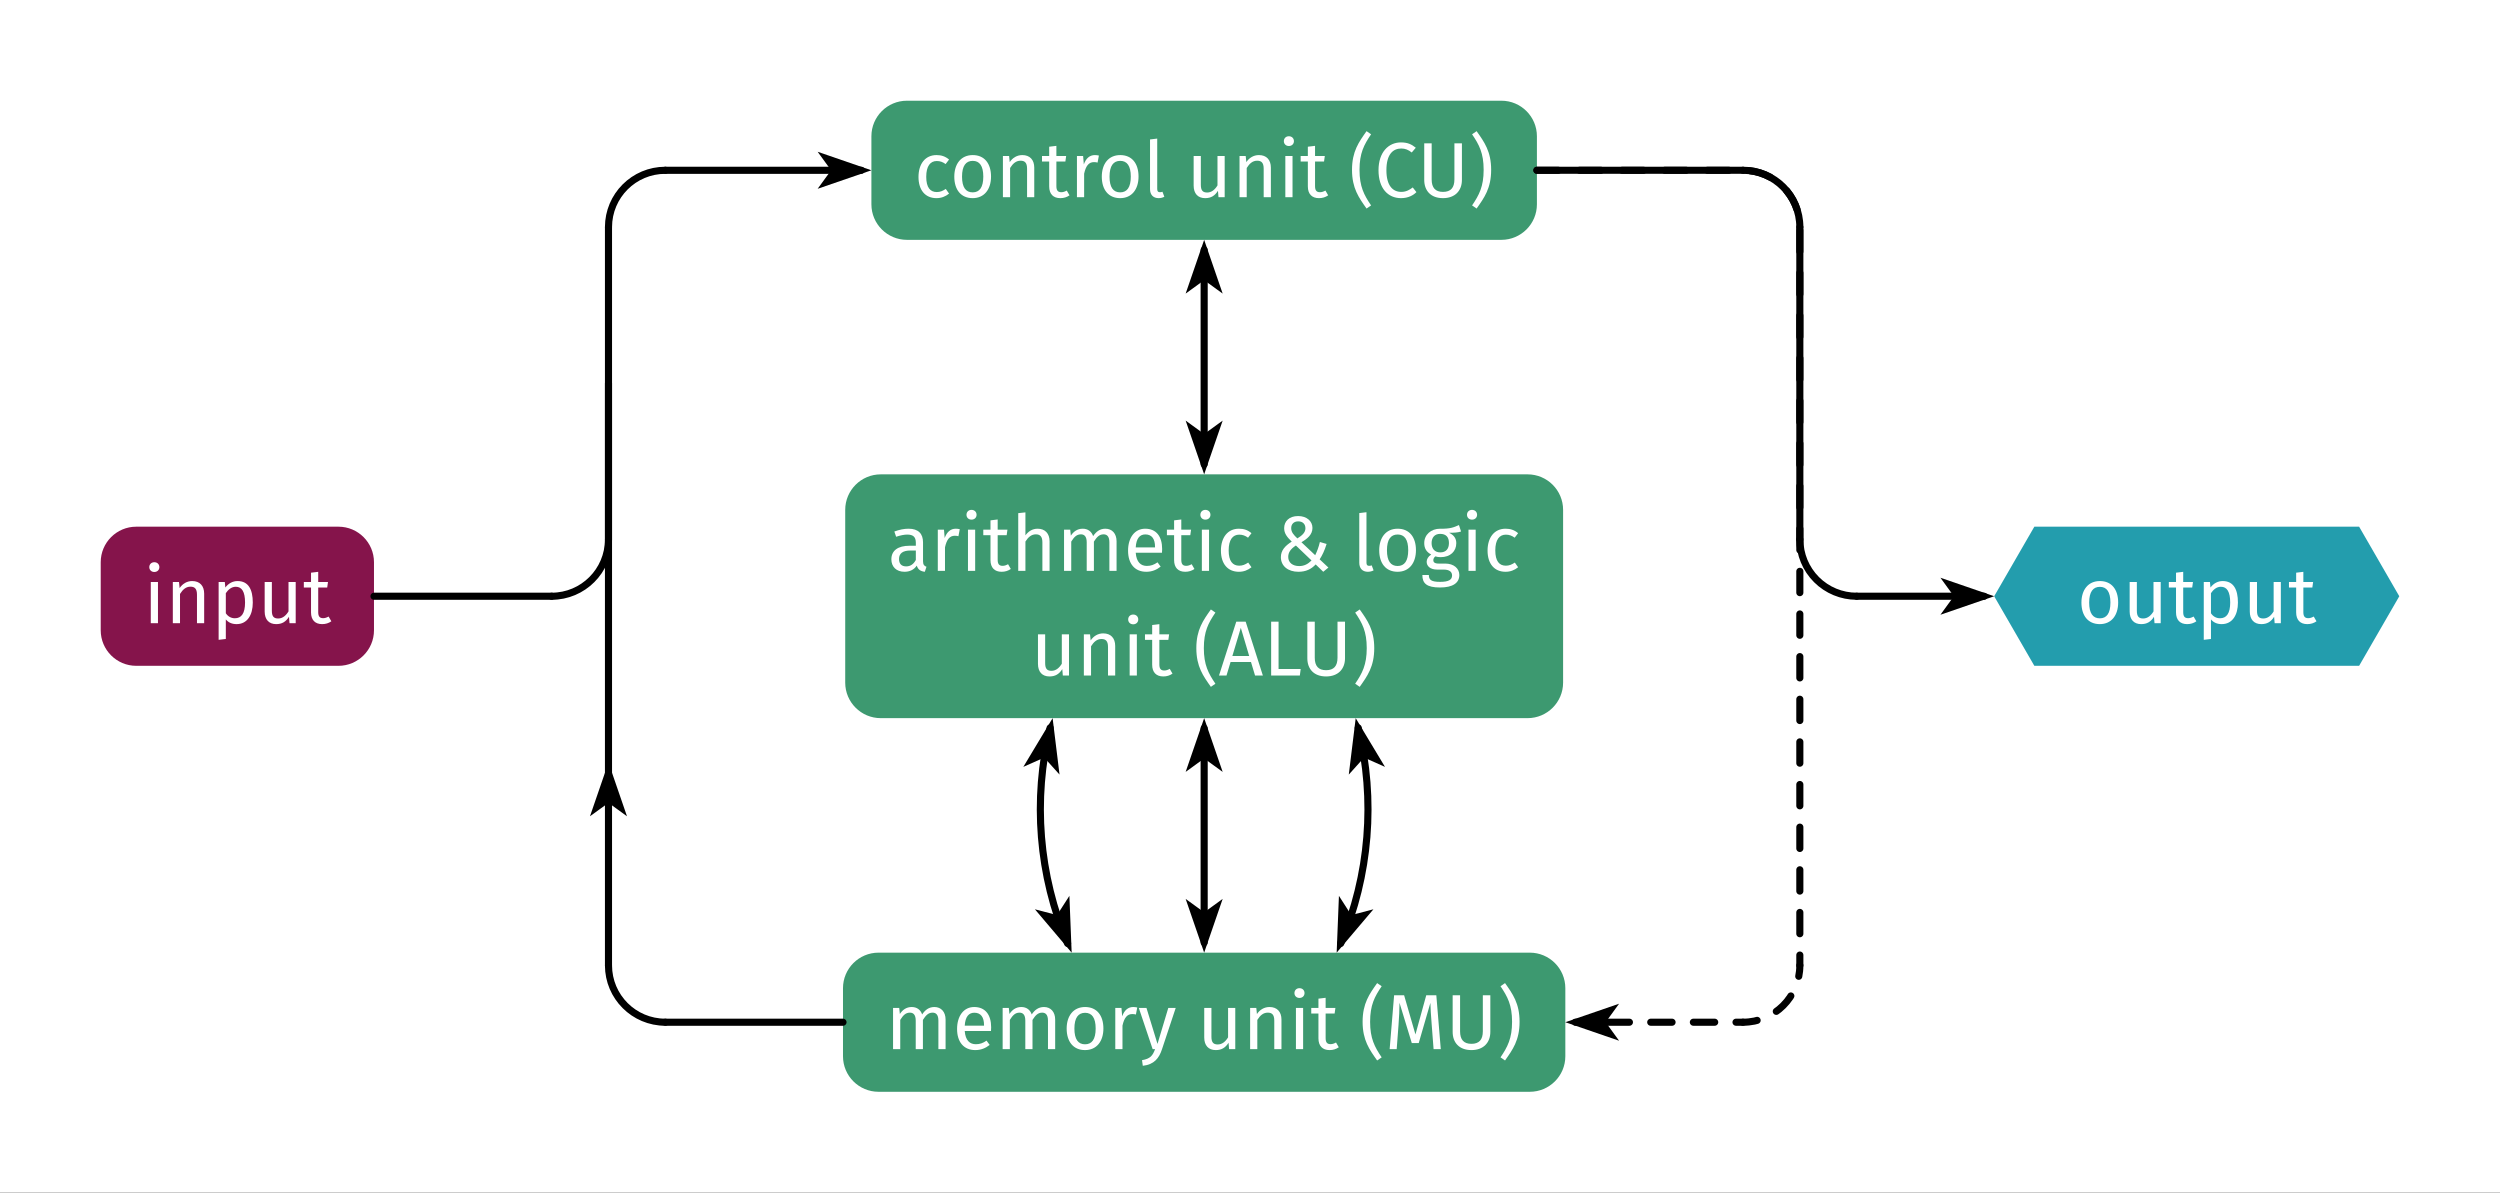 <svg xmlns="http://www.w3.org/2000/svg" xmlns:h5="http://www.w3.org/1999/xhtml" xmlns:xlink="http://www.w3.org/1999/xlink" width="351.807" height="167.813" class="typst-doc" viewBox="0 0 351.807 167.813"><rect x="0" y="0" width="351.807" height="167.813" fill="#333333" stroke="none"/><g><g><path fill="#fff" d="M 0 0 L 0 167.812 L 351.807 167.812 L 351.807 0 Z" class="typst-shape" transform="translate(0 0)"/></g><g><g class="typst-group"><g><g><g class="typst-group"><g><g><path fill="#85144b" d="M 0 5 C 0 2.241 2.241 0 5 0 C 5 0 5 0 5 0 C 5 0 33.455 0 33.455 0 C 33.455 0 33.455 0 33.455 0 C 36.214 0 38.455 2.241 38.455 5 C 38.455 5 38.455 5 38.455 5 C 38.455 5 38.455 14.579 38.455 14.579 C 38.455 14.579 38.455 14.579 38.455 14.579 C 38.455 17.338 36.214 19.579 33.455 19.579 C 33.455 19.579 33.455 19.579 33.455 19.579 C 33.455 19.579 5 19.579 5 19.579 C 5 19.579 5 19.579 5 19.579 C 2.241 19.579 0 17.338 0 14.579 C 0 14.579 0 14.579 0 14.579 C 0 14.579 0 5 0 5 C 0 5 0 5 0 5 C 0 5 0 5 0 5 C 0 5 0 5 0 5 Z" class="typst-shape" transform="translate(14.173 14.173) translate(0 0) translate(0 59.944)"/></g><g><g class="typst-group"><g><g><g class="typst-text" transform="translate(14.173 14.173) translate(0 0) translate(6 65.944) translate(0 7.579) scale(1, -1)"><use x="0" fill="#fff" xlink:href="#g1756B70DA5D81F532C5EDEC5FF290DD1"/><use x="3.102" fill="#fff" xlink:href="#g30D50D2213828DCD8CF83D01E1D7EFBC"/><use x="9.548" fill="#fff" xlink:href="#gFE58EB24A16BF22EF4F785C552BDFE99"/><use x="16.082" fill="#fff" xlink:href="#gDCF14656328002E0EFFC2FFD5D5FBA24"/><use x="22.484" fill="#fff" xlink:href="#g4FAF21FD007D6BCBCA90F92AAEA1ABAF"/></g></g></g></g></g><g><path fill="#3d9970" d="M 0 5 C 0 2.241 2.241 0 5 0 C 5 0 5 0 5 0 C 5 0 96.65 0 96.65 0 C 96.65 0 96.65 0 96.65 0 C 99.409 0 101.65 2.241 101.65 5 C 101.65 5 101.65 5 101.65 5 C 101.65 5 101.65 14.579 101.65 14.579 C 101.65 14.579 101.65 14.579 101.65 14.579 C 101.65 17.338 99.409 19.579 96.65 19.579 C 96.65 19.579 96.65 19.579 96.65 19.579 C 96.65 19.579 5 19.579 5 19.579 C 5 19.579 5 19.579 5 19.579 C 2.241 19.579 0 17.338 0 14.579 C 0 14.579 0 14.579 0 14.579 C 0 14.579 0 5 0 5 C 0 5 0 5 0 5 C 0 5 0 5 0 5 C 0 5 0 5 0 5 Z" class="typst-shape" transform="translate(14.173 14.173) translate(0 0) translate(104.455 119.887)"/></g><g><g class="typst-group"><g><g><g class="typst-text" transform="translate(14.173 14.173) translate(0 0) translate(110.455 125.887) translate(0 7.579) scale(1, -1)"><use x="0" fill="#fff" xlink:href="#gA5FB647F81617AD0C1E9FED5BA10C739"/><use x="9.427" fill="#fff" xlink:href="#gB9E2851E001BF28D11A89C5883C7FBAA"/><use x="15.422" fill="#fff" xlink:href="#gA5FB647F81617AD0C1E9FED5BA10C739"/><use x="24.849" fill="#fff" xlink:href="#gD8FAC3CF1EBB6A672BF7DB2BCBD17122"/><use x="31.273" fill="#fff" xlink:href="#g2B84E118729EDE8A10626BD46313079F"/><use x="35.519" fill="#fff" xlink:href="#g18B7B2B410A1B6ACBF86B080E6392385"/><use x="43.846" fill="#fff" xlink:href="#gDCF14656328002E0EFFC2FFD5D5FBA24"/><use x="50.248" fill="#fff" xlink:href="#g30D50D2213828DCD8CF83D01E1D7EFBC"/><use x="56.694" fill="#fff" xlink:href="#g1756B70DA5D81F532C5EDEC5FF290DD1"/><use x="59.796" fill="#fff" xlink:href="#g4FAF21FD007D6BCBCA90F92AAEA1ABAF"/><use x="66.682" fill="#fff" xlink:href="#gDBE4FE25C3AEBC761B23DFEC7F6D2EA0"/><use x="70.246" fill="#fff" xlink:href="#gF83670956B08927DE87173B6B4A7AB63"/><use x="78.804" fill="#fff" xlink:href="#g6C1CD121010E04A6EAAFFC8A3020B900"/><use x="86.086" fill="#fff" xlink:href="#g70C62F165A25F8D16B9ABF32C842C064"/></g></g></g></g></g><g><path fill="#3d9970" d="M 0 5 C 0 2.241 2.241 0 5 0 C 5 0 5 0 5 0 C 5 0 96.023 0 96.023 0 C 96.023 0 96.023 0 96.023 0 C 98.782 0 101.023 2.241 101.023 5 C 101.023 5 101.023 5 101.023 5 C 101.023 5 101.023 29.308 101.023 29.308 C 101.023 29.308 101.023 29.308 101.023 29.308 C 101.023 32.067 98.782 34.308 96.023 34.308 C 96.023 34.308 96.023 34.308 96.023 34.308 C 96.023 34.308 5 34.308 5 34.308 C 5 34.308 5 34.308 5 34.308 C 2.241 34.308 0 32.067 0 29.308 C 0 29.308 0 29.308 0 29.308 C 0 29.308 0 5 0 5 C 0 5 0 5 0 5 C 0 5 0 5 0 5 C 0 5 0 5 0 5 Z" class="typst-shape" transform="translate(14.173 14.173) translate(0 0) translate(104.768 52.579)"/></g><g><g class="typst-group"><g><g><g class="typst-text" transform="translate(14.173 14.173) translate(0 0) translate(110.768 58.579) translate(0 7.579) scale(1, -1)"><use x="0" fill="#fff" xlink:href="#gDABD0A33F302AE9D54FE53EA9C0643E"/><use x="5.984" fill="#fff" xlink:href="#g2B84E118729EDE8A10626BD46313079F"/><use x="10.23" fill="#fff" xlink:href="#g1756B70DA5D81F532C5EDEC5FF290DD1"/><use x="13.332" fill="#fff" xlink:href="#g4FAF21FD007D6BCBCA90F92AAEA1ABAF"/><use x="17.303" fill="#fff" xlink:href="#gAF8FE0588578CEB0C94F39C801094984"/><use x="23.749" fill="#fff" xlink:href="#gA5FB647F81617AD0C1E9FED5BA10C739"/><use x="33.176" fill="#fff" xlink:href="#gB9E2851E001BF28D11A89C5883C7FBAA"/><use x="39.171" fill="#fff" xlink:href="#g4FAF21FD007D6BCBCA90F92AAEA1ABAF"/><use x="43.142" fill="#fff" xlink:href="#g1756B70DA5D81F532C5EDEC5FF290DD1"/><use x="46.244" fill="#fff" xlink:href="#g304520F77D2CEB827288F0A945436711"/><use x="54.417" fill="#fff" xlink:href="#gAB76A4D5599F0FD4E590A89FF9FE13BF"/><use x="65.351" fill="#fff" xlink:href="#gD699DD849FA89F3F09DB54EA13A05B7B"/><use x="68.519" fill="#fff" xlink:href="#gD8FAC3CF1EBB6A672BF7DB2BCBD17122"/><use x="74.943" fill="#fff" xlink:href="#gC64301F0C32D5E5616483CBE295F30CF"/><use x="80.663" fill="#fff" xlink:href="#g1756B70DA5D81F532C5EDEC5FF290DD1"/><use x="83.765" fill="#fff" xlink:href="#g304520F77D2CEB827288F0A945436711"/></g></g><g><g class="typst-text" transform="translate(14.173 14.173) translate(0 0) translate(110.768 58.579) translate(20.135 22.308) scale(1, -1)"><use x="0" fill="#fff" xlink:href="#gDCF14656328002E0EFFC2FFD5D5FBA24"/><use x="6.402" fill="#fff" xlink:href="#g30D50D2213828DCD8CF83D01E1D7EFBC"/><use x="12.848" fill="#fff" xlink:href="#g1756B70DA5D81F532C5EDEC5FF290DD1"/><use x="15.95" fill="#fff" xlink:href="#g4FAF21FD007D6BCBCA90F92AAEA1ABAF"/><use x="22.836" fill="#fff" xlink:href="#gDBE4FE25C3AEBC761B23DFEC7F6D2EA0"/><use x="26.4" fill="#fff" xlink:href="#gDB15BB77B4CE647EC5BA4EDD39095B87"/><use x="32.703" fill="#fff" xlink:href="#g666800C02B2C8DB1E649493DE4642766"/><use x="37.906" fill="#fff" xlink:href="#g6C1CD121010E04A6EAAFFC8A3020B900"/><use x="45.188" fill="#fff" xlink:href="#g70C62F165A25F8D16B9ABF32C842C064"/></g></g></g></g></g><g><path fill="#3d9970" d="M 0 5 C 0 2.241 2.241 0 5 0 C 5 0 5 0 5 0 C 5 0 88.653 0 88.653 0 C 88.653 0 88.653 0 88.653 0 C 91.412 0 93.653 2.241 93.653 5 C 93.653 5 93.653 5 93.653 5 C 93.653 5 93.653 14.579 93.653 14.579 C 93.653 14.579 93.653 14.579 93.653 14.579 C 93.653 17.338 91.412 19.579 88.653 19.579 C 88.653 19.579 88.653 19.579 88.653 19.579 C 88.653 19.579 5 19.579 5 19.579 C 5 19.579 5 19.579 5 19.579 C 2.241 19.579 0 17.338 0 14.579 C 0 14.579 0 14.579 0 14.579 C 0 14.579 0 5 0 5 C 0 5 0 5 0 5 C 0 5 0 5 0 5 C 0 5 0 5 0 5 Z" class="typst-shape" transform="translate(14.173 14.173) translate(0 0) translate(108.453 0)"/></g><g><g class="typst-group"><g><g><g class="typst-text" transform="translate(14.173 14.173) translate(0 0) translate(114.453 6) translate(0 7.579) scale(1, -1)"><use x="0" fill="#fff" xlink:href="#g304520F77D2CEB827288F0A945436711"/><use x="5.038" fill="#fff" xlink:href="#gD8FAC3CF1EBB6A672BF7DB2BCBD17122"/><use x="11.462" fill="#fff" xlink:href="#g30D50D2213828DCD8CF83D01E1D7EFBC"/><use x="17.908" fill="#fff" xlink:href="#g4FAF21FD007D6BCBCA90F92AAEA1ABAF"/><use x="21.879" fill="#fff" xlink:href="#g2B84E118729EDE8A10626BD46313079F"/><use x="25.795" fill="#fff" xlink:href="#gD8FAC3CF1EBB6A672BF7DB2BCBD17122"/><use x="32.219" fill="#fff" xlink:href="#gD699DD849FA89F3F09DB54EA13A05B7B"/><use x="38.357" fill="#fff" xlink:href="#gDCF14656328002E0EFFC2FFD5D5FBA24"/><use x="44.759" fill="#fff" xlink:href="#g30D50D2213828DCD8CF83D01E1D7EFBC"/><use x="51.205" fill="#fff" xlink:href="#g1756B70DA5D81F532C5EDEC5FF290DD1"/><use x="54.307" fill="#fff" xlink:href="#g4FAF21FD007D6BCBCA90F92AAEA1ABAF"/><use x="61.193" fill="#fff" xlink:href="#gDBE4FE25C3AEBC761B23DFEC7F6D2EA0"/><use x="64.757" fill="#fff" xlink:href="#g4D0B08C65DD6C013FFF9299CF80B3B84"/><use x="70.807" fill="#fff" xlink:href="#g6C1CD121010E04A6EAAFFC8A3020B900"/><use x="78.089" fill="#fff" xlink:href="#g70C62F165A25F8D16B9ABF32C842C064"/></g></g></g></g></g><g><path fill="#239dad" d="M 5.652 19.579 C 5.652 19.579 51.356 19.579 51.356 19.579 C 51.356 19.579 57.008 9.79 57.008 9.79 C 57.008 9.79 51.356 0 51.356 0 C 51.356 0 5.652 0 5.652 0 C 5.652 0 0 9.79 0 9.79 C 0 9.79 0 9.79 0 9.79 C 0 9.79 5.652 19.579 5.652 19.579 C 5.652 19.579 5.652 19.579 5.652 19.579 Z" class="typst-shape" transform="translate(14.173 14.173) translate(0 0) translate(266.453 59.944)"/></g><g><g class="typst-group"><g><g><g class="typst-text" transform="translate(14.173 14.173) translate(0 0) translate(278.105 65.944) translate(0 7.579) scale(1, -1)"><use x="0" fill="#fff" xlink:href="#gD8FAC3CF1EBB6A672BF7DB2BCBD17122"/><use x="6.424" fill="#fff" xlink:href="#gDCF14656328002E0EFFC2FFD5D5FBA24"/><use x="12.826" fill="#fff" xlink:href="#g4FAF21FD007D6BCBCA90F92AAEA1ABAF"/><use x="16.797" fill="#fff" xlink:href="#gFE58EB24A16BF22EF4F785C552BDFE99"/><use x="23.331" fill="#fff" xlink:href="#gDCF14656328002E0EFFC2FFD5D5FBA24"/><use x="29.733" fill="#fff" xlink:href="#g4FAF21FD007D6BCBCA90F92AAEA1ABAF"/></g></g></g></g></g><g><path fill="none" stroke="#000" stroke-linecap="round" stroke-linejoin="miter" stroke-miterlimit="4" stroke-width="1" d="M 0 8 C 4.418 8 8 4.418 8 0" class="typst-shape" transform="translate(14.173 14.173) translate(0 0) translate(63.455 61.733)"/></g><g><path fill="none" stroke="#000" stroke-linecap="round" stroke-linejoin="miter" stroke-miterlimit="4" stroke-width="1" d="M 0 0 C 0 0 25 0 25 0" class="typst-shape" transform="translate(14.173 14.173) translate(0 0) translate(38.455 69.733)"/></g><g><path fill="none" stroke="#000" stroke-linecap="round" stroke-linejoin="miter" stroke-miterlimit="4" stroke-width="1" d="M 0 8 C 0 3.582 3.582 0 8 0" class="typst-shape" transform="translate(14.173 14.173) translate(0 0) translate(71.455 9.79)"/></g><g><path fill="none" stroke="#000" stroke-linecap="round" stroke-linejoin="miter" stroke-miterlimit="4" stroke-width="1" d="M 0 43.944 C 0 43.944 0 0 0 0" class="typst-shape" transform="translate(14.173 14.173) translate(0 0) translate(71.455 17.79)"/></g><g><path fill="none" stroke="#000" stroke-linecap="round" stroke-linejoin="miter" stroke-miterlimit="4" stroke-width="1" d="M 0 0 C 0 0 27.58 0 27.58 0" class="typst-shape" transform="translate(14.173 14.173) translate(0 0) translate(79.455 9.79)"/></g><g><path fill="#000" d="M 0 5.209 C 0 5.209 7.564 2.605 7.564 2.605 C 7.564 2.605 0 0 0 0 C 0 0 1.891 2.605 1.891 2.605 C 1.891 2.605 1.891 2.605 1.891 2.605 C 1.891 2.605 0 5.209 0 5.209 C 0 5.209 0 5.209 0 5.209 Z" class="typst-shape" transform="translate(14.173 14.173) translate(0 0) translate(100.889 7.185)"/></g><g><path fill="none" stroke="#000" stroke-linecap="round" stroke-linejoin="miter" stroke-miterlimit="4" stroke-width="1" d="M 0 0 C 4.418 0 8 3.582 8 8" class="typst-shape" transform="translate(14.173 14.173) translate(0 0) translate(231.105 9.789)"/></g><g><path fill="none" stroke="#000" stroke-linecap="round" stroke-linejoin="miter" stroke-miterlimit="4" stroke-width="1" d="M 0 0 C 0 0 28.998 0 28.998 0" class="typst-shape" transform="translate(14.173 14.173) translate(0 0) translate(202.106 9.789)"/></g><g><path fill="none" stroke="#000" stroke-linecap="round" stroke-linejoin="miter" stroke-miterlimit="4" stroke-width="1" d="M 0 0 C 0 2.122 0.843 4.157 2.343 5.657 C 2.343 5.657 2.343 5.657 2.343 5.657 C 3.843 7.157 5.878 8 8 8" class="typst-shape" transform="translate(14.173 14.173) translate(0 0) translate(239.105 61.733)"/></g><g><path fill="none" stroke="#000" stroke-linecap="round" stroke-linejoin="miter" stroke-miterlimit="4" stroke-width="1" d="M 0 0 C 0 0 0 43.944 0 43.944" class="typst-shape" transform="translate(14.173 14.173) translate(0 0) translate(239.105 17.79)"/></g><g><path fill="none" stroke="#000" stroke-linecap="round" stroke-linejoin="miter" stroke-miterlimit="4" stroke-width="1" d="M 0 0 C 0 0 17.93 0 17.93 0" class="typst-shape" transform="translate(14.173 14.173) translate(0 0) translate(247.105 69.733)"/></g><g><path fill="#000" d="M 0 5.209 C 0 5.209 7.564 2.605 7.564 2.605 C 7.564 2.605 0 0 0 0 C 0 0 1.891 2.605 1.891 2.605 C 1.891 2.605 1.891 2.605 1.891 2.605 C 1.891 2.605 0 5.209 0 5.209 C 0 5.209 0 5.209 0 5.209 Z" class="typst-shape" transform="translate(14.173 14.173) translate(0 0) translate(258.889 67.128)"/></g><g><path fill="none" stroke="#000" stroke-dasharray="3 3" stroke-dashoffset="28.999" stroke-linecap="round" stroke-linejoin="miter" stroke-miterlimit="4" stroke-width="1" d="M 0 0 C 4.418 0 8 3.582 8 8" class="typst-shape" transform="translate(14.173 14.173) translate(0 0) translate(231.105 9.789)"/></g><g><path fill="none" stroke="#000" stroke-dasharray="3 3" stroke-dashoffset="0" stroke-linecap="round" stroke-linejoin="miter" stroke-miterlimit="4" stroke-width="1" d="M 0 0 C 0 0 28.998 0 28.998 0" class="typst-shape" transform="translate(14.173 14.173) translate(0 0) translate(202.106 9.789)"/></g><g><path fill="none" stroke="#000" stroke-dasharray="3 3" stroke-dashoffset="145.452" stroke-linecap="round" stroke-linejoin="miter" stroke-miterlimit="4" stroke-width="1" d="M 8 0 C 8 4.418 4.418 8 0 8" class="typst-shape" transform="translate(14.173 14.173) translate(0 0) translate(231.105 121.677)"/></g><g><path fill="none" stroke="#000" stroke-dasharray="3 3" stroke-dashoffset="41.565" stroke-linecap="round" stroke-linejoin="miter" stroke-miterlimit="4" stroke-width="1" d="M 0 0 C 0 0 0 103.887 0 103.887" class="typst-shape" transform="translate(14.173 14.173) translate(0 0) translate(239.105 17.79)"/></g><g><path fill="none" stroke="#000" stroke-dasharray="3 3" stroke-dashoffset="158.018" stroke-linecap="round" stroke-linejoin="miter" stroke-miterlimit="4" stroke-width="1" d="M 23.582 0 C 23.582 0 0 0 0 0" class="typst-shape" transform="translate(14.173 14.173) translate(0 0) translate(207.523 129.677)"/></g><g><path fill="#000" d="M 7.564 0 C 7.564 0 0 2.605 0 2.605 C 0 2.605 7.564 5.209 7.564 5.209 C 7.564 5.209 5.673 2.605 5.673 2.605 C 5.673 2.605 5.673 2.605 5.673 2.605 C 5.673 2.605 7.564 0 7.564 0 C 7.564 0 7.564 0 7.564 0 Z" class="typst-shape" transform="translate(14.173 14.173) translate(0 0) translate(206.105 127.072)"/></g><g><path fill="none" stroke="#000" stroke-linecap="round" stroke-linejoin="miter" stroke-miterlimit="4" stroke-width="1" d="M 8 8 C 3.582 8 0 4.418 0 0" class="typst-shape" transform="translate(14.173 14.173) translate(0 0) translate(71.455 121.677)"/></g><g><path fill="none" stroke="#000" stroke-linecap="round" stroke-linejoin="miter" stroke-miterlimit="4" stroke-width="1" d="M 25 0 C 25 0 0 0 0 0" class="typst-shape" transform="translate(14.173 14.173) translate(0 0) translate(79.455 129.677)"/></g><g><path fill="none" stroke="#000" stroke-linecap="round" stroke-linejoin="miter" stroke-miterlimit="4" stroke-width="1" d="M 0 81.915 C 0 81.915 0 0 0 0" class="typst-shape" transform="translate(14.173 14.173) translate(0 0) translate(71.455 39.761)"/></g><g><path fill="#000" d="M 5.209 7.564 C 5.209 7.564 2.605 0 2.605 0 C 2.605 0 0 7.564 0 7.564 C 0 7.564 2.605 5.673 2.605 5.673 C 2.605 5.673 2.605 5.673 2.605 5.673 C 2.605 5.673 5.209 7.564 5.209 7.564 C 5.209 7.564 5.209 7.564 5.209 7.564 Z" class="typst-shape" transform="translate(14.173 14.173) translate(0 0) translate(68.85 93.131)"/></g><g><path fill="none" stroke="#000" stroke-linecap="round" stroke-linejoin="miter" stroke-miterlimit="4" stroke-width="1" d="M 1.373 0 C -1.088 10.112 -0.224 20.747 3.836 30.329" class="typst-shape" transform="translate(14.173 14.173) translate(0 0) translate(132.226 88.26)"/></g><g><path fill="#000" d="M 5.095 7.94 C 5.095 7.94 4.12 0 4.12 0 C 4.12 0 0 6.857 0 6.857 C 0 6.857 2.941 5.549 2.941 5.549 C 2.941 5.549 2.941 5.549 2.941 5.549 C 2.941 5.549 5.095 7.94 5.095 7.94 C 5.095 7.94 5.095 7.94 5.095 7.94 Z" class="typst-shape" transform="translate(14.173 14.173) translate(0 0) translate(129.833 86.887)"/></g><g><path fill="#000" d="M 0 1.891 C 0 1.891 5.173 7.994 5.173 7.994 C 5.173 7.994 4.854 0 4.854 0 C 4.854 0 3.113 2.708 3.113 2.708 C 3.113 2.708 3.113 2.708 3.113 2.708 C 3.113 2.708 0 1.891 0 1.891 C 0 1.891 0 1.891 0 1.891 Z" class="typst-shape" transform="translate(14.173 14.173) translate(0 0) translate(131.461 111.893)"/></g><g><path fill="none" stroke="#000" stroke-linecap="round" stroke-linejoin="miter" stroke-miterlimit="4" stroke-width="1" d="M 0 0 C 0 0 0 30.163 0 30.163" class="typst-shape" transform="translate(14.173 14.173) translate(0 0) translate(155.28 88.305)"/></g><g><path fill="#000" d="M 5.209 7.564 C 5.209 7.564 2.605 0 2.605 0 C 2.605 0 0 7.564 0 7.564 C 0 7.564 2.605 5.673 2.605 5.673 C 2.605 5.673 2.605 5.673 2.605 5.673 C 2.605 5.673 5.209 7.564 5.209 7.564 C 5.209 7.564 5.209 7.564 5.209 7.564 Z" class="typst-shape" transform="translate(14.173 14.173) translate(0 0) translate(152.675 86.887)"/></g><g><path fill="#000" d="M 0 0 C 0 0 2.605 7.564 2.605 7.564 C 2.605 7.564 5.209 0 5.209 0 C 5.209 0 2.605 1.891 2.605 1.891 C 2.605 1.891 2.605 1.891 2.605 1.891 C 2.605 1.891 0 0 0 0 C 0 0 0 0 0 0 Z" class="typst-shape" transform="translate(14.173 14.173) translate(0 0) translate(152.675 112.323)"/></g><g><path fill="none" stroke="#000" stroke-linecap="round" stroke-linejoin="miter" stroke-miterlimit="4" stroke-width="1" d="M 2.464 0 C 4.924 10.112 4.06 20.747 0 30.329" class="typst-shape" transform="translate(14.173 14.173) translate(0 0) translate(174.498 88.26)"/></g><g><path fill="#000" d="M 5.095 6.857 C 5.095 6.857 0.975 0 0.975 0 C 0.975 0 0 7.94 0 7.94 C 0 7.94 2.155 5.549 2.155 5.549 C 2.155 5.549 2.155 5.549 2.155 5.549 C 2.155 5.549 5.095 6.857 5.095 6.857 C 5.095 6.857 5.095 6.857 5.095 6.857 Z" class="typst-shape" transform="translate(14.173 14.173) translate(0 0) translate(175.631 86.887)"/></g><g><path fill="#000" d="M 0.319 0 C 0.319 0 0 7.994 0 7.994 C 0 7.994 5.173 1.891 5.173 1.891 C 5.173 1.891 2.059 2.708 2.059 2.708 C 2.059 2.708 2.059 2.708 2.059 2.708 C 2.059 2.708 0.319 0 0.319 0 C 0.319 0 0.319 0 0.319 0 Z" class="typst-shape" transform="translate(14.173 14.173) translate(0 0) translate(173.926 111.893)"/></g><g><path fill="none" stroke="#000" stroke-linecap="round" stroke-linejoin="miter" stroke-miterlimit="4" stroke-width="1" d="M 0 0 C 0 0 0 30.163 0 30.163" class="typst-shape" transform="translate(14.173 14.173) translate(0 0) translate(155.28 20.997)"/></g><g><path fill="#000" d="M 5.209 7.564 C 5.209 7.564 2.605 0 2.605 0 C 2.605 0 0 7.564 0 7.564 C 0 7.564 2.605 5.673 2.605 5.673 C 2.605 5.673 2.605 5.673 2.605 5.673 C 2.605 5.673 5.209 7.564 5.209 7.564 C 5.209 7.564 5.209 7.564 5.209 7.564 Z" class="typst-shape" transform="translate(14.173 14.173) translate(0 0) translate(152.675 19.579)"/></g><g><path fill="#000" d="M 0 0 C 0 0 2.605 7.564 2.605 7.564 C 2.605 7.564 5.209 0 5.209 0 C 5.209 0 2.605 1.891 2.605 1.891 C 2.605 1.891 2.605 1.891 2.605 1.891 C 2.605 1.891 0 0 0 0 C 0 0 0 0 0 0 Z" class="typst-shape" transform="translate(14.173 14.173) translate(0 0) translate(152.675 45.015)"/></g></g></g></g></g></g></g></g><defs id="glyph"><symbol id="g1756B70DA5D81F532C5EDEC5FF290DD1" overflow="visible"><path d="M 1.54 8.58 C 1.122 8.58 0.836 8.283 0.836 7.887 C 0.836 7.502 1.122 7.205 1.54 7.205 C 1.969 7.205 2.255 7.502 2.255 7.887 C 2.255 8.283 1.969 8.58 1.54 8.58 Z M 2.057 5.797 L 1.045 5.797 L 1.045 0 L 2.057 0 Z"/></symbol><symbol id="g30D50D2213828DCD8CF83D01E1D7EFBC" overflow="visible"><path d="M 3.773 5.929 C 3.014 5.929 2.398 5.533 2.002 4.939 L 1.914 5.797 L 1.045 5.797 L 1.045 0 L 2.057 0 L 2.057 4.114 C 2.442 4.73 2.882 5.137 3.531 5.137 C 4.092 5.137 4.444 4.884 4.444 4.015 L 4.444 0 L 5.456 0 L 5.456 4.158 C 5.456 5.258 4.84 5.929 3.773 5.929 Z"/></symbol><symbol id="gFE58EB24A16BF22EF4F785C552BDFE99" overflow="visible"><path d="M 3.707 5.929 C 3.047 5.929 2.42 5.61 1.991 5.016 L 1.914 5.797 L 1.045 5.797 L 1.045 -2.343 L 2.057 -2.222 L 2.057 0.528 C 2.431 0.077 2.948 -0.132 3.575 -0.132 C 5.071 -0.132 5.852 1.144 5.852 2.904 C 5.852 4.73 5.247 5.929 3.707 5.929 Z M 3.333 0.693 C 2.805 0.693 2.354 0.946 2.057 1.397 L 2.057 4.224 C 2.365 4.686 2.838 5.126 3.454 5.126 C 4.323 5.126 4.763 4.411 4.763 2.904 C 4.763 1.386 4.257 0.693 3.333 0.693 Z"/></symbol><symbol id="gDCF14656328002E0EFFC2FFD5D5FBA24" overflow="visible"><path d="M 5.357 5.797 L 4.345 5.797 L 4.345 1.661 C 3.993 1.078 3.52 0.66 2.893 0.66 C 2.266 0.66 2.002 0.957 2.002 1.749 L 2.002 5.797 L 0.99 5.797 L 0.99 1.639 C 0.99 0.506 1.595 -0.132 2.607 -0.132 C 3.432 -0.132 3.971 0.198 4.411 0.902 L 4.488 0 L 5.357 0 Z"/></symbol><symbol id="g4FAF21FD007D6BCBCA90F92AAEA1ABAF" overflow="visible"><path d="M 3.586 0.935 C 3.3 0.781 3.069 0.704 2.816 0.704 C 2.31 0.704 2.123 0.979 2.123 1.562 L 2.123 5.016 L 3.388 5.016 L 3.498 5.797 L 2.123 5.797 L 2.123 7.227 L 1.111 7.106 L 1.111 5.797 L 0.099 5.797 L 0.099 5.016 L 1.111 5.016 L 1.111 1.518 C 1.111 0.44 1.694 -0.132 2.673 -0.132 C 3.168 -0.132 3.586 0 3.971 0.264 Z"/></symbol><symbol id="gA5FB647F81617AD0C1E9FED5BA10C739" overflow="visible"><path d="M 6.864 5.929 C 6.083 5.929 5.555 5.511 5.137 4.884 C 4.917 5.544 4.389 5.929 3.674 5.929 C 2.915 5.929 2.387 5.533 2.002 4.95 L 1.914 5.797 L 1.045 5.797 L 1.045 0 L 2.057 0 L 2.057 4.114 C 2.442 4.73 2.794 5.137 3.421 5.137 C 3.861 5.137 4.235 4.884 4.235 4.015 L 4.235 0 L 5.247 0 L 5.247 4.114 C 5.643 4.73 5.984 5.137 6.611 5.137 C 7.051 5.137 7.425 4.884 7.425 4.015 L 7.425 0 L 8.437 0 L 8.437 4.158 C 8.437 5.247 7.81 5.929 6.864 5.929 Z"/></symbol><symbol id="gB9E2851E001BF28D11A89C5883C7FBAA" overflow="visible"><path d="M 5.423 3.069 C 5.423 4.84 4.598 5.929 3.036 5.929 C 1.54 5.929 0.627 4.642 0.627 2.838 C 0.627 1.001 1.573 -0.132 3.19 -0.132 C 3.993 -0.132 4.642 0.143 5.214 0.594 L 4.774 1.199 C 4.268 0.847 3.839 0.693 3.267 0.693 C 2.431 0.693 1.804 1.21 1.705 2.552 L 5.401 2.552 C 5.412 2.684 5.423 2.871 5.423 3.069 Z M 4.422 3.3 L 1.705 3.3 C 1.782 4.587 2.288 5.126 3.058 5.126 C 3.971 5.126 4.422 4.499 4.422 3.366 Z"/></symbol><symbol id="gD8FAC3CF1EBB6A672BF7DB2BCBD17122" overflow="visible"><path d="M 3.223 5.929 C 1.573 5.929 0.627 4.686 0.627 2.893 C 0.627 1.056 1.562 -0.132 3.212 -0.132 C 4.851 -0.132 5.797 1.111 5.797 2.904 C 5.797 4.741 4.873 5.929 3.223 5.929 Z M 3.223 5.115 C 4.18 5.115 4.708 4.411 4.708 2.904 C 4.708 1.386 4.18 0.682 3.212 0.682 C 2.244 0.682 1.716 1.386 1.716 2.893 C 1.716 4.411 2.255 5.115 3.223 5.115 Z"/></symbol><symbol id="g2B84E118729EDE8A10626BD46313079F" overflow="visible"><path d="M 3.564 5.929 C 2.86 5.929 2.321 5.489 2.013 4.62 L 1.914 5.797 L 1.045 5.797 L 1.045 0 L 2.057 0 L 2.057 3.311 C 2.299 4.422 2.717 4.939 3.443 4.939 C 3.652 4.939 3.773 4.917 3.949 4.873 L 4.136 5.863 C 3.96 5.907 3.751 5.929 3.564 5.929 Z"/></symbol><symbol id="g18B7B2B410A1B6ACBF86B080E6392385" overflow="visible"><path d="M 5.302 5.797 L 4.257 5.797 L 2.739 0.737 L 1.188 5.797 L 0.11 5.797 L 2.057 0 L 2.398 0 C 2.068 -0.902 1.738 -1.353 0.561 -1.551 L 0.671 -2.343 C 2.277 -2.167 2.959 -1.265 3.366 -0.033 Z"/></symbol><symbol id="gDBE4FE25C3AEBC761B23DFEC7F6D2EA0" overflow="visible"><path d="M 2.486 9.295 C 1.408 7.766 0.44 6.457 0.44 3.85 C 0.44 1.243 1.408 -0.066 2.486 -1.595 L 3.124 -1.155 C 2.134 0.308 1.496 1.496 1.496 3.85 C 1.496 6.215 2.134 7.392 3.124 8.855 Z"/></symbol><symbol id="gF83670956B08927DE87173B6B4A7AB63" overflow="visible"><path d="M 7.249 7.579 L 5.83 7.579 L 4.312 2.068 L 2.717 7.579 L 1.309 7.579 L 0.682 0 L 1.672 0 L 1.925 3.344 C 2.013 4.455 2.068 5.632 2.068 6.523 L 3.795 0.858 L 4.774 0.858 L 6.413 6.512 C 6.424 5.885 6.501 4.609 6.6 3.421 L 6.864 0 L 7.876 0 Z"/></symbol><symbol id="g6C1CD121010E04A6EAAFFC8A3020B900" overflow="visible"><path d="M 6.292 7.579 L 5.236 7.579 L 5.236 2.508 C 5.236 1.331 4.719 0.748 3.63 0.748 C 2.552 0.748 2.035 1.331 2.035 2.508 L 2.035 7.579 L 0.99 7.579 L 0.99 2.431 C 0.99 0.924 1.903 -0.132 3.63 -0.132 C 5.335 -0.132 6.292 0.924 6.292 2.431 Z"/></symbol><symbol id="g70C62F165A25F8D16B9ABF32C842C064" overflow="visible"><path d="M 1.078 9.295 L 0.44 8.855 C 1.43 7.392 2.068 6.215 2.068 3.85 C 2.068 1.496 1.43 0.308 0.44 -1.155 L 1.078 -1.595 C 2.156 -0.066 3.124 1.243 3.124 3.85 C 3.124 6.457 2.156 7.766 1.078 9.295 Z"/></symbol><symbol id="gDABD0A33F302AE9D54FE53EA9C0643E" overflow="visible"><path d="M 4.95 1.353 L 4.95 4.004 C 4.95 5.214 4.312 5.929 2.915 5.929 C 2.266 5.929 1.628 5.797 0.913 5.533 L 1.166 4.796 C 1.76 4.994 2.299 5.104 2.728 5.104 C 3.531 5.104 3.938 4.796 3.938 3.96 L 3.938 3.531 L 3.047 3.531 C 1.43 3.531 0.495 2.86 0.495 1.617 C 0.495 0.583 1.188 -0.132 2.343 -0.132 C 3.047 -0.132 3.663 0.132 4.07 0.737 C 4.246 0.165 4.62 -0.066 5.203 -0.132 L 5.434 0.572 C 5.137 0.682 4.95 0.847 4.95 1.353 Z M 2.574 0.627 C 1.914 0.627 1.573 0.99 1.573 1.672 C 1.573 2.464 2.112 2.86 3.179 2.86 L 3.938 2.86 L 3.938 1.529 C 3.608 0.924 3.168 0.627 2.574 0.627 Z"/></symbol><symbol id="gAF8FE0588578CEB0C94F39C801094984" overflow="visible"><path d="M 3.773 5.929 C 3.047 5.929 2.475 5.566 2.057 4.994 L 2.057 8.228 L 1.045 8.118 L 1.045 0 L 2.057 0 L 2.057 4.125 C 2.442 4.73 2.893 5.137 3.52 5.137 C 4.07 5.137 4.444 4.884 4.444 4.015 L 4.444 0 L 5.456 0 L 5.456 4.158 C 5.456 5.247 4.829 5.929 3.773 5.929 Z"/></symbol><symbol id="g304520F77D2CEB827288F0A945436711" overflow="visible"><path d="M 3.157 5.929 C 1.584 5.929 0.627 4.697 0.627 2.849 C 0.627 0.979 1.595 -0.132 3.157 -0.132 C 3.828 -0.132 4.411 0.088 4.928 0.506 L 4.466 1.166 C 4.026 0.88 3.685 0.726 3.201 0.726 C 2.288 0.726 1.716 1.353 1.716 2.871 C 1.716 4.378 2.288 5.093 3.201 5.093 C 3.685 5.093 4.048 4.95 4.444 4.664 L 4.928 5.302 C 4.389 5.753 3.839 5.929 3.157 5.929 Z"/></symbol><symbol id="gAB76A4D5599F0FD4E590A89FF9FE13BF" overflow="visible"><path d="M 3.322 7.711 C 2.046 7.711 1.353 6.963 1.353 6.006 C 1.353 5.247 1.771 4.741 2.42 4.114 C 1.485 3.52 0.891 2.882 0.891 1.925 C 0.891 0.671 1.903 -0.132 3.355 -0.132 C 4.4 -0.132 5.17 0.231 5.786 0.902 L 6.853 -0.132 L 7.579 0.462 L 6.347 1.617 C 6.71 2.167 7.051 2.882 7.326 3.784 L 6.38 4.059 C 6.215 3.344 5.973 2.717 5.72 2.2 L 3.784 4.026 C 4.609 4.51 5.335 5.093 5.335 6.039 C 5.335 6.996 4.521 7.711 3.322 7.711 Z M 3.333 6.963 C 3.949 6.963 4.345 6.6 4.345 5.984 C 4.345 5.401 3.894 4.983 3.212 4.565 C 2.684 5.06 2.343 5.445 2.343 6.017 C 2.343 6.556 2.695 6.963 3.333 6.963 Z M 3.003 3.564 L 5.203 1.463 C 4.708 0.957 4.169 0.671 3.465 0.671 C 2.563 0.671 1.925 1.144 1.925 1.958 C 1.925 2.607 2.277 3.091 3.003 3.564 Z"/></symbol><symbol id="gD699DD849FA89F3F09DB54EA13A05B7B" overflow="visible"><path d="M 2.2 -0.132 C 2.497 -0.132 2.783 -0.055 3.003 0.066 L 2.739 0.77 C 2.629 0.726 2.508 0.704 2.365 0.704 C 2.101 0.704 2.002 0.858 2.002 1.166 L 2.002 8.25 L 0.99 8.129 L 0.99 1.144 C 0.99 0.319 1.463 -0.132 2.2 -0.132 Z"/></symbol><symbol id="gC64301F0C32D5E5616483CBE295F30CF" overflow="visible"><path d="M 5.423 6.446 C 4.741 6.138 4.213 5.896 2.772 5.929 C 1.496 5.929 0.539 5.093 0.539 3.905 C 0.539 3.157 0.847 2.651 1.518 2.299 C 1.1 2.024 0.88 1.65 0.88 1.276 C 0.88 0.693 1.342 0.176 2.376 0.176 L 3.289 0.176 C 4.015 0.176 4.455 -0.099 4.455 -0.649 C 4.455 -1.232 4.015 -1.551 2.761 -1.551 C 1.485 -1.551 1.188 -1.243 1.188 -0.583 L 0.275 -0.583 C 0.275 -1.76 0.869 -2.343 2.761 -2.343 C 4.554 -2.343 5.478 -1.705 5.478 -0.583 C 5.478 0.341 4.686 1.023 3.498 1.023 L 2.574 1.023 C 1.98 1.023 1.815 1.232 1.815 1.496 C 1.815 1.705 1.936 1.914 2.101 2.035 C 2.343 1.958 2.574 1.925 2.838 1.925 C 4.224 1.925 5.049 2.75 5.049 3.894 C 5.049 4.565 4.708 5.049 4.026 5.357 C 4.686 5.357 5.236 5.379 5.72 5.533 Z M 2.772 5.203 C 3.597 5.203 4.015 4.763 4.015 3.916 C 4.015 3.08 3.586 2.596 2.794 2.596 C 2.002 2.596 1.573 3.135 1.573 3.905 C 1.573 4.664 1.991 5.203 2.772 5.203 Z"/></symbol><symbol id="gDB15BB77B4CE647EC5BA4EDD39095B87" overflow="visible"><path d="M 5.137 0 L 6.237 0 L 3.817 7.579 L 2.497 7.579 L 0.066 0 L 1.122 0 L 1.694 1.903 L 4.565 1.903 Z M 1.947 2.75 L 3.135 6.71 L 4.312 2.75 Z"/></symbol><symbol id="g666800C02B2C8DB1E649493DE4642766" overflow="visible"><path d="M 2.145 7.579 L 1.1 7.579 L 1.1 0 L 5.137 0 L 5.258 0.913 L 2.145 0.913 Z"/></symbol><symbol id="g4D0B08C65DD6C013FFF9299CF80B3B84" overflow="visible"><path d="M 3.751 7.711 C 2.035 7.711 0.605 6.358 0.605 3.795 C 0.605 1.243 1.936 -0.132 3.773 -0.132 C 4.796 -0.132 5.522 0.286 5.94 0.715 L 5.423 1.375 C 4.994 1.056 4.521 0.748 3.806 0.748 C 2.629 0.748 1.716 1.606 1.716 3.795 C 1.716 6.083 2.673 6.853 3.817 6.853 C 4.345 6.853 4.807 6.677 5.28 6.292 L 5.852 6.963 C 5.247 7.447 4.708 7.711 3.751 7.711 Z"/></symbol></defs></svg>